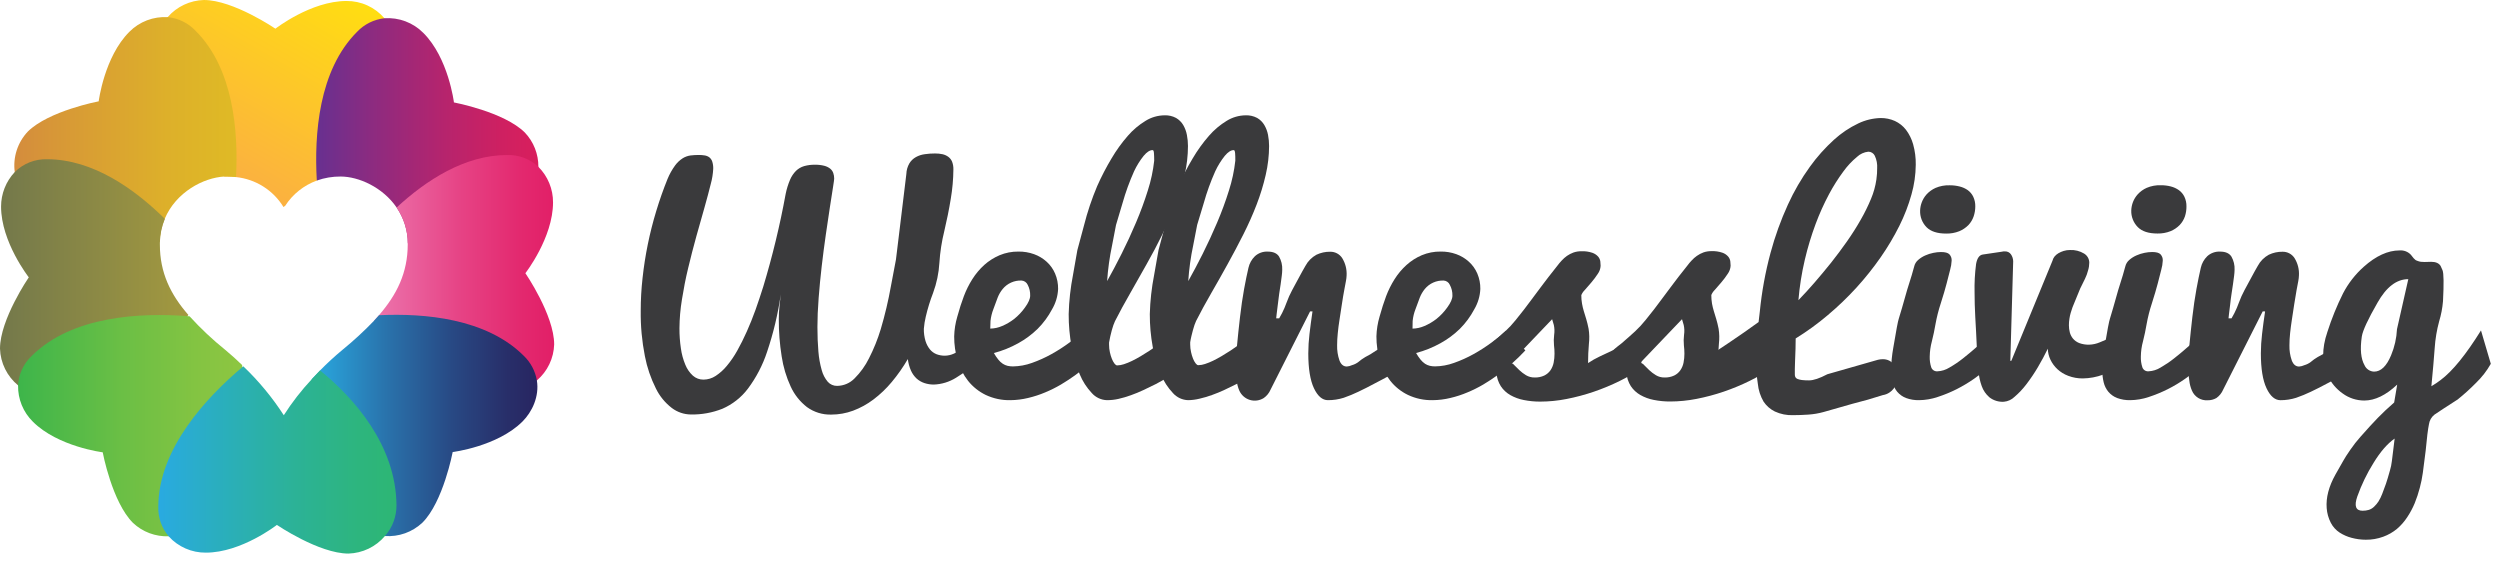 <svg width="165" height="37" viewBox="0 0 165 37" fill="none" xmlns="http://www.w3.org/2000/svg">
<g clip-path="url(#clip0_123_9717)">
<path style="mix-blend-mode:darken" d="M26.002 3.097C26.002 6.698 23.182 9.915 20.918 11.918C20.918 11.918 20.918 11.918 20.909 11.918C20.051 12.231 19.319 12.814 18.825 13.58C18.785 13.611 18.745 13.642 18.71 13.664C18.376 13.117 17.92 12.653 17.376 12.31C16.833 11.967 16.217 11.754 15.578 11.687C15.38 11.664 15.182 11.652 14.984 11.651C14.927 11.651 14.873 11.651 14.811 11.651C12.687 9.779 10.321 6.865 10.279 3.186C10.274 2.423 10.557 1.686 11.074 1.122C11.371 0.781 11.737 0.505 12.147 0.312C12.557 0.119 13.003 0.013 13.457 0C15.398 0 18.177 1.893 18.177 1.893C18.177 1.893 20.52 0.065 22.867 0.065C23.343 0.061 23.814 0.161 24.246 0.358C24.679 0.555 25.063 0.844 25.372 1.204C25.798 1.742 26.021 2.412 26.002 3.097Z" fill="url(#paint0_linear_123_9717)"/>
<path style="mix-blend-mode:multiply" d="M15.578 11.687C15.38 11.664 15.182 11.652 14.983 11.651C14.927 11.651 14.873 11.651 14.811 11.651C13.429 11.725 11.612 12.683 10.873 14.438C10.668 14.93 10.557 15.455 10.545 15.987C7.782 16.074 4.328 15.582 1.857 13.167C1.364 12.681 1.052 12.041 0.974 11.355C0.909 10.873 0.953 10.384 1.103 9.921C1.252 9.459 1.503 9.035 1.838 8.681C3.219 7.315 6.514 6.687 6.514 6.687C6.514 6.687 6.882 3.749 8.538 2.099C8.868 1.766 9.265 1.508 9.702 1.341C10.14 1.175 10.609 1.103 11.077 1.132C11.773 1.201 12.421 1.518 12.901 2.025C15.415 4.52 15.735 8.687 15.578 11.687Z" fill="url(#paint1_linear_123_9717)"/>
<path style="mix-blend-mode:multiply" d="M12.434 20.787C12.415 20.814 12.395 20.84 12.372 20.864C10.55 23.139 7.364 26.129 3.207 26.168C2.47 26.176 1.756 25.916 1.197 25.437C0.836 25.141 0.542 24.771 0.336 24.353C0.129 23.934 0.015 23.477 0 23.011C0 21.079 1.9 18.304 1.9 18.304C1.9 18.304 0.071 15.971 0.071 13.636C0.07 12.789 0.393 11.973 0.974 11.355C1.253 11.076 1.586 10.857 1.953 10.712C2.321 10.567 2.714 10.498 3.109 10.51C6.133 10.51 8.887 12.479 10.88 14.443C10.675 14.935 10.564 15.46 10.552 15.992C10.552 16.04 10.552 16.088 10.552 16.136C10.547 17.988 11.255 19.441 12.434 20.787Z" fill="url(#paint2_linear_123_9717)"/>
<path style="mix-blend-mode:multiply" d="M13.288 34.488C12.718 35.06 11.946 35.386 11.137 35.395C10.705 35.411 10.273 35.341 9.868 35.19C9.462 35.038 9.091 34.807 8.777 34.511C7.395 33.134 6.779 29.852 6.779 29.852C6.779 29.852 3.829 29.485 2.173 27.835C1.855 27.523 1.604 27.149 1.435 26.736C1.267 26.324 1.185 25.882 1.193 25.437C1.229 24.694 1.554 23.994 2.098 23.486C4.773 20.826 9.336 20.633 12.369 20.864L12.514 20.878C13.241 21.676 14.028 22.417 14.87 23.094C15.272 23.426 15.638 23.759 15.978 24.091C15.987 24.135 15.994 24.178 15.997 24.222C16.329 27.113 16.215 31.507 13.288 34.488Z" fill="url(#paint3_linear_123_9717)"/>
<path style="mix-blend-mode:multiply" d="M35.533 11.011C35.538 11.425 35.46 11.835 35.302 12.217C35.145 12.6 34.911 12.947 34.616 13.238C32.426 15.374 29.477 16 26.916 16.057C26.913 15.216 26.656 14.394 26.18 13.699C25.258 12.353 23.667 11.651 22.482 11.651C21.95 11.647 21.42 11.735 20.918 11.913C20.918 11.913 20.918 11.913 20.909 11.913C20.736 8.9 21.018 4.637 23.576 2.091C24.051 1.594 24.687 1.281 25.372 1.204C25.844 1.172 26.318 1.241 26.761 1.408C27.204 1.575 27.606 1.835 27.938 2.171C29.598 3.821 29.96 6.76 29.96 6.76C29.96 6.76 33.269 7.383 34.642 8.75C35.221 9.361 35.54 10.171 35.533 11.011Z" fill="url(#paint4_linear_123_9717)"/>
<path style="mix-blend-mode:multiply" d="M24.681 21.174C26.556 23.338 29.551 25.85 33.366 25.895C34.132 25.901 34.872 25.619 35.438 25.105C35.783 24.81 36.062 24.447 36.257 24.038C36.453 23.63 36.561 23.185 36.575 22.733C36.575 20.8 34.675 18.03 34.675 18.03C34.675 18.03 36.5 15.692 36.5 13.358C36.503 12.922 36.418 12.491 36.252 12.088C36.086 11.685 35.842 11.319 35.533 11.011C35.257 10.751 34.931 10.548 34.576 10.414C34.22 10.28 33.841 10.218 33.461 10.232C30.677 10.232 28.119 11.9 26.175 13.698C26.651 14.394 26.907 15.215 26.91 16.057C26.912 16.081 26.912 16.104 26.91 16.128C26.91 17.996 26.194 19.441 25.011 20.804L24.681 21.174Z" fill="url(#paint5_linear_123_9717)"/>
<path style="mix-blend-mode:multiply" d="M25.017 20.804C28.012 20.662 32.09 21.014 34.559 23.473C35.019 23.91 35.325 24.482 35.433 25.105C35.606 26.16 35.122 27.184 34.485 27.819C32.829 29.469 29.877 29.835 29.877 29.835C29.877 29.835 29.252 33.131 27.876 34.498C27.547 34.806 27.159 35.044 26.733 35.196C26.308 35.347 25.857 35.409 25.406 35.378C24.637 35.343 23.91 35.019 23.37 34.472C20.7 31.759 20.367 27.872 20.581 25.019C20.753 24.832 20.937 24.636 21.132 24.44C21.597 23.967 22.086 23.518 22.596 23.094C23.33 22.497 24.026 21.856 24.681 21.174L25.017 20.804Z" fill="url(#paint6_linear_123_9717)"/>
<path style="mix-blend-mode:multiply" d="M26.168 33.34C26.174 34.089 25.903 34.815 25.406 35.378C25.109 35.729 24.741 36.013 24.326 36.213C23.911 36.412 23.459 36.522 22.999 36.536C21.054 36.536 18.274 34.644 18.274 34.644C18.274 34.644 15.932 36.474 13.588 36.474C13.127 36.479 12.67 36.386 12.248 36.201C11.825 36.017 11.447 35.745 11.138 35.404C10.673 34.861 10.427 34.166 10.447 33.453C10.447 29.599 13.676 26.186 15.994 24.231C16.015 24.212 16.037 24.194 16.06 24.178C17.074 25.146 17.97 26.229 18.73 27.406C19.271 26.558 19.89 25.763 20.577 25.028C20.75 24.84 20.933 24.644 21.128 24.448C23.37 26.286 26.128 29.369 26.168 33.34Z" fill="url(#paint7_linear_123_9717)"/>
<path d="M20.919 11.913C20.919 11.913 20.919 11.913 20.909 11.913C20.909 11.913 20.915 11.909 20.919 11.913Z" fill="#F9ED32"/>
<path d="M47.073 11.137C47.056 11.479 47.001 11.818 46.909 12.148C46.799 12.596 46.662 13.112 46.496 13.697C46.331 14.282 46.151 14.917 45.958 15.601C45.764 16.286 45.593 16.981 45.42 17.687C45.248 18.392 45.117 19.085 45.008 19.767C44.904 20.392 44.849 21.025 44.844 21.659C44.841 22.107 44.873 22.553 44.939 22.996C44.989 23.366 45.088 23.728 45.232 24.073C45.342 24.347 45.512 24.594 45.73 24.794C45.924 24.966 46.176 25.06 46.436 25.055C46.717 25.052 46.992 24.969 47.227 24.815C47.507 24.632 47.758 24.407 47.969 24.149C48.231 23.835 48.462 23.497 48.66 23.14C48.879 22.751 49.09 22.328 49.292 21.874C49.496 21.42 49.686 20.944 49.866 20.443C50.045 19.942 50.211 19.435 50.373 18.925C50.983 16.907 51.479 14.857 51.857 12.783C51.921 12.471 52.016 12.165 52.14 11.871C52.232 11.649 52.367 11.447 52.536 11.276C52.687 11.13 52.871 11.022 53.073 10.963C53.303 10.899 53.541 10.868 53.779 10.872C53.99 10.867 54.2 10.891 54.404 10.942C54.545 10.978 54.677 11.041 54.791 11.13C54.885 11.205 54.955 11.305 54.995 11.417C55.037 11.538 55.058 11.666 55.056 11.794C55.056 11.841 55.03 12.035 54.976 12.374C54.922 12.713 54.855 13.152 54.772 13.683C54.689 14.215 54.599 14.819 54.503 15.493C54.406 16.168 54.316 16.859 54.233 17.57C54.151 18.28 54.083 18.984 54.03 19.677C53.976 20.371 53.95 21.009 53.95 21.59C53.95 22.172 53.973 22.723 54.014 23.203C54.047 23.617 54.12 24.027 54.233 24.427C54.308 24.711 54.445 24.975 54.634 25.2C54.711 25.286 54.806 25.355 54.912 25.401C55.018 25.448 55.133 25.471 55.249 25.468C55.465 25.466 55.678 25.421 55.876 25.336C56.074 25.251 56.253 25.127 56.403 24.973C56.791 24.586 57.112 24.139 57.354 23.648C57.669 23.033 57.927 22.391 58.128 21.73C58.406 20.794 58.63 19.845 58.801 18.884C59.022 17.714 59.135 17.129 59.133 17.131L59.366 15.22C59.519 13.945 59.625 13.071 59.684 12.598C59.743 12.124 59.788 11.753 59.819 11.486C59.826 11.239 59.895 10.997 60.019 10.782C60.123 10.611 60.27 10.469 60.446 10.37C60.628 10.268 60.829 10.203 61.036 10.177C61.26 10.144 61.485 10.128 61.711 10.129C61.877 10.127 62.043 10.144 62.205 10.178C62.344 10.209 62.474 10.267 62.589 10.351C62.698 10.432 62.784 10.542 62.837 10.667C62.899 10.832 62.929 11.007 62.924 11.183C62.918 11.833 62.86 12.482 62.751 13.122C62.636 13.828 62.494 14.535 62.325 15.245C62.154 15.935 62.045 16.639 62 17.348C61.96 18.025 61.82 18.693 61.585 19.33C61.388 19.84 61.226 20.363 61.102 20.895C61.038 21.159 60.995 21.428 60.974 21.699C60.968 21.973 61.006 22.246 61.084 22.509C61.146 22.711 61.245 22.899 61.378 23.063C61.494 23.204 61.644 23.313 61.815 23.38C61.989 23.444 62.173 23.477 62.359 23.476C62.564 23.473 62.766 23.427 62.951 23.342C63.163 23.248 63.359 23.122 63.533 22.97C63.73 22.803 63.904 22.612 64.052 22.401C64.213 22.172 64.345 21.924 64.445 21.663L64.618 23.698C64.175 24.18 63.664 24.595 63.1 24.93C62.659 25.206 62.153 25.362 61.632 25.381C61.423 25.382 61.214 25.349 61.015 25.284C60.824 25.221 60.647 25.119 60.497 24.985C60.339 24.837 60.212 24.658 60.124 24.46C60.018 24.218 59.948 23.961 59.917 23.698C59.606 24.233 59.249 24.742 58.852 25.217C58.494 25.646 58.089 26.033 57.642 26.37C57.234 26.678 56.784 26.925 56.304 27.105C55.843 27.276 55.354 27.363 54.862 27.363C54.287 27.379 53.724 27.205 53.259 26.867C52.799 26.51 52.432 26.048 52.189 25.52C51.894 24.884 51.693 24.209 51.589 23.516C51.46 22.706 51.397 21.887 51.401 21.067C51.4 20.769 51.416 20.471 51.45 20.174C51.484 19.897 51.51 19.65 51.531 19.431C51.346 20.718 51.045 21.985 50.629 23.216C50.341 24.095 49.91 24.921 49.355 25.661C48.92 26.235 48.344 26.687 47.683 26.976C47.019 27.24 46.308 27.37 45.593 27.356C45.14 27.351 44.7 27.2 44.339 26.926C43.895 26.584 43.535 26.144 43.289 25.64C42.95 24.965 42.705 24.246 42.562 23.504C42.367 22.516 42.275 21.511 42.288 20.505C42.288 19.784 42.329 19.064 42.409 18.347C42.488 17.611 42.603 16.872 42.754 16.131C42.905 15.39 43.09 14.659 43.31 13.936C43.53 13.208 43.779 12.501 44.056 11.815C44.187 11.497 44.355 11.196 44.557 10.918C44.695 10.729 44.867 10.568 45.065 10.442C45.222 10.345 45.399 10.283 45.583 10.259C45.76 10.239 45.938 10.228 46.117 10.228C46.249 10.227 46.382 10.238 46.514 10.259C46.624 10.276 46.728 10.319 46.818 10.385C46.905 10.456 46.97 10.55 47.006 10.657C47.055 10.812 47.078 10.974 47.073 11.137Z" fill="#3A3A3C"/>
<path d="M66.685 26.411C66.124 26.423 65.568 26.305 65.06 26.067C64.609 25.849 64.212 25.533 63.898 25.143C63.584 24.743 63.35 24.288 63.207 23.801C63.051 23.282 62.973 22.743 62.976 22.201C62.987 21.758 63.057 21.319 63.183 20.895C63.321 20.389 63.466 19.94 63.615 19.548C63.762 19.157 63.949 18.781 64.172 18.428C64.391 18.08 64.656 17.764 64.96 17.488C65.259 17.22 65.601 17.003 65.972 16.845C66.365 16.681 66.788 16.599 67.214 16.604C67.567 16.599 67.918 16.657 68.25 16.776C68.557 16.887 68.84 17.058 69.082 17.277C69.32 17.493 69.509 17.758 69.635 18.053C69.772 18.375 69.84 18.723 69.835 19.073C69.814 19.549 69.675 20.012 69.431 20.422C69.182 20.892 68.864 21.323 68.488 21.7C68.106 22.073 67.675 22.393 67.207 22.652C66.699 22.934 66.158 23.152 65.596 23.3C65.681 23.454 65.78 23.6 65.891 23.737C65.974 23.843 66.074 23.935 66.186 24.009C66.282 24.072 66.388 24.118 66.499 24.145C66.615 24.171 66.735 24.184 66.855 24.183C67.284 24.177 67.71 24.098 68.114 23.951C68.559 23.793 68.99 23.599 69.402 23.369C69.813 23.141 70.209 22.886 70.587 22.607C70.918 22.367 71.234 22.106 71.533 21.828L72.816 23.126C72.247 23.734 71.621 24.286 70.946 24.775C70.661 24.979 70.355 25.181 70.025 25.378C69.692 25.574 69.346 25.747 68.989 25.895C68.626 26.049 68.249 26.172 67.865 26.263C67.479 26.358 67.083 26.407 66.685 26.411ZM65.357 21.688C65.627 21.683 65.894 21.625 66.141 21.516C66.423 21.397 66.688 21.242 66.93 21.055C67.203 20.837 67.444 20.583 67.645 20.3C67.879 19.983 67.991 19.72 67.991 19.514C68 19.264 67.944 19.017 67.827 18.796C67.791 18.717 67.735 18.649 67.663 18.599C67.592 18.55 67.508 18.521 67.421 18.516C67.184 18.506 66.949 18.552 66.733 18.649C66.518 18.745 66.327 18.891 66.177 19.073C66.039 19.242 65.928 19.432 65.848 19.636C65.765 19.846 65.669 20.105 65.559 20.415C65.464 20.662 65.401 20.919 65.373 21.182C65.364 21.375 65.357 21.547 65.357 21.688Z" fill="#3A3A3C"/>
<path d="M73.061 26.411C72.872 26.406 72.686 26.362 72.515 26.282C72.344 26.203 72.19 26.089 72.065 25.948C71.723 25.586 71.45 25.163 71.262 24.703C71.015 24.121 70.835 23.514 70.726 22.893C70.595 22.18 70.53 21.456 70.533 20.732C70.556 19.859 70.652 18.99 70.82 18.134C71.012 17.05 71.108 16.508 71.106 16.508L71.542 14.886C71.766 13.997 72.058 13.127 72.414 12.282C72.693 11.654 73.01 11.042 73.364 10.452C73.674 9.925 74.032 9.428 74.434 8.967C74.772 8.576 75.169 8.241 75.61 7.973C75.985 7.741 76.416 7.616 76.857 7.611C77.121 7.6 77.384 7.659 77.617 7.783C77.816 7.897 77.98 8.061 78.096 8.258C78.213 8.46 78.294 8.681 78.336 8.91C78.382 9.149 78.406 9.391 78.406 9.635C78.404 10.277 78.33 10.918 78.184 11.544C78.03 12.209 77.829 12.862 77.583 13.499C77.326 14.159 77.035 14.821 76.709 15.484C76.383 16.147 76.038 16.8 75.673 17.442C75.313 18.09 74.952 18.728 74.59 19.357C74.227 19.985 73.893 20.6 73.588 21.2C73.547 21.284 73.512 21.371 73.483 21.459C73.447 21.566 73.412 21.681 73.377 21.803C73.343 21.926 73.312 22.058 73.279 22.198C73.246 22.337 73.219 22.474 73.198 22.607V22.748C73.198 22.918 73.216 23.087 73.253 23.252C73.285 23.402 73.33 23.55 73.388 23.693C73.431 23.803 73.489 23.907 73.56 24.002C73.621 24.08 73.678 24.117 73.733 24.117C73.884 24.114 74.034 24.087 74.177 24.038C74.358 23.978 74.535 23.907 74.707 23.823C74.894 23.732 75.085 23.629 75.282 23.512C75.479 23.395 75.669 23.278 75.852 23.157C76.281 22.877 76.73 22.555 77.198 22.187L78.077 24.277C77.469 24.68 76.868 25.039 76.274 25.353C76.013 25.484 75.745 25.614 75.469 25.743C75.192 25.873 74.914 25.988 74.633 26.087C74.365 26.185 74.091 26.265 73.813 26.328C73.566 26.384 73.314 26.411 73.061 26.411ZM73.07 18.552C73.371 18.018 73.689 17.418 74.025 16.75C74.361 16.083 74.679 15.395 74.978 14.686C75.278 13.98 75.537 13.276 75.757 12.571C75.963 11.932 76.104 11.274 76.177 10.607C76.177 10.414 76.172 10.249 76.161 10.111C76.153 9.975 76.123 9.906 76.072 9.906C75.89 9.906 75.693 10.032 75.483 10.283C75.232 10.597 75.02 10.94 74.85 11.303C74.546 11.983 74.291 12.683 74.089 13.399L73.657 14.848C73.657 14.848 73.571 15.295 73.398 16.191C73.233 16.969 73.123 17.758 73.07 18.552Z" fill="#3A3A3C"/>
<path d="M78.417 26.411C78.228 26.405 78.041 26.362 77.87 26.282C77.698 26.202 77.545 26.089 77.419 25.948C77.076 25.586 76.804 25.163 76.615 24.703C76.369 24.121 76.19 23.514 76.08 22.893C75.949 22.18 75.885 21.456 75.887 20.732C75.91 19.859 76.007 18.99 76.175 18.134C76.365 17.05 76.462 16.508 76.462 16.508L76.897 14.886C77.121 13.997 77.412 13.127 77.769 12.283C78.048 11.653 78.365 11.042 78.719 10.452C79.028 9.925 79.386 9.428 79.788 8.967C80.126 8.577 80.522 8.241 80.964 7.973C81.338 7.742 81.769 7.617 82.209 7.611C82.474 7.6 82.737 7.66 82.971 7.783C83.17 7.897 83.335 8.061 83.449 8.258C83.567 8.46 83.649 8.681 83.691 8.91C83.737 9.149 83.76 9.392 83.76 9.635C83.758 10.278 83.683 10.918 83.537 11.544C83.384 12.209 83.184 12.862 82.938 13.499C82.686 14.155 82.394 14.812 82.062 15.469C81.731 16.126 81.385 16.779 81.026 17.427C80.669 18.075 80.309 18.713 79.945 19.342C79.581 19.97 79.247 20.584 78.942 21.184C78.902 21.269 78.867 21.355 78.838 21.444C78.802 21.551 78.766 21.666 78.733 21.788C78.7 21.91 78.667 22.043 78.633 22.182C78.598 22.322 78.574 22.459 78.553 22.592V22.733C78.553 22.902 78.572 23.071 78.609 23.237C78.641 23.387 78.686 23.535 78.743 23.677C78.786 23.788 78.844 23.892 78.916 23.987C78.976 24.064 79.033 24.102 79.089 24.102C79.24 24.099 79.389 24.072 79.532 24.023C79.714 23.963 79.891 23.892 80.063 23.808C80.249 23.717 80.441 23.614 80.638 23.497C80.835 23.38 81.026 23.263 81.209 23.142C81.638 22.862 82.085 22.54 82.555 22.172L83.434 24.262C82.825 24.665 82.223 25.023 81.629 25.337C81.37 25.468 81.101 25.599 80.824 25.728C80.548 25.857 80.27 25.972 79.988 26.072C79.721 26.169 79.447 26.25 79.17 26.313C78.923 26.374 78.671 26.407 78.417 26.411ZM78.425 18.552C78.726 18.019 79.044 17.418 79.379 16.751C79.714 16.083 80.031 15.395 80.332 14.686C80.627 13.995 80.887 13.289 81.111 12.572C81.317 11.932 81.457 11.274 81.531 10.607C81.531 10.414 81.531 10.249 81.517 10.111C81.503 9.974 81.477 9.907 81.427 9.907C81.244 9.907 81.049 10.032 80.838 10.283C80.588 10.597 80.375 10.94 80.206 11.304C79.903 11.981 79.651 12.68 79.451 13.394C79.158 14.359 79.013 14.843 79.013 14.843C79.013 14.843 78.924 15.295 78.752 16.191C78.586 16.969 78.477 17.758 78.425 18.552Z" fill="#3A3A3C"/>
<path d="M81.562 24.34C81.562 23.902 81.588 23.398 81.641 22.827C81.694 22.256 81.76 21.625 81.84 20.935C81.919 20.247 82.009 19.63 82.109 19.085C82.209 18.54 82.305 18.071 82.398 17.676C82.463 17.387 82.609 17.122 82.821 16.914C82.935 16.808 83.069 16.727 83.215 16.674C83.361 16.621 83.517 16.598 83.672 16.606C84.03 16.606 84.279 16.715 84.418 16.933C84.569 17.198 84.641 17.501 84.627 17.805C84.625 17.94 84.614 18.074 84.596 18.208C84.577 18.38 84.551 18.561 84.522 18.764C84.493 18.966 84.46 19.173 84.427 19.388C84.394 19.603 84.363 19.847 84.334 20.121C84.304 20.395 84.278 20.601 84.258 20.735C84.243 20.826 84.233 20.917 84.228 21.009H84.427L84.617 20.665C84.731 20.438 84.831 20.205 84.916 19.966C85.016 19.688 85.137 19.418 85.278 19.157C85.408 18.928 85.529 18.703 85.641 18.483C85.755 18.27 85.857 18.079 85.95 17.914C86.043 17.748 86.112 17.626 86.159 17.547C86.324 17.236 86.577 16.981 86.886 16.812C87.169 16.678 87.479 16.61 87.793 16.615C87.949 16.612 88.104 16.649 88.243 16.722C88.381 16.795 88.498 16.902 88.584 17.033C88.797 17.378 88.899 17.779 88.876 18.184C88.87 18.307 88.856 18.429 88.832 18.55C88.801 18.722 88.763 18.927 88.717 19.164C88.67 19.402 88.62 19.71 88.563 20.087C88.506 20.463 88.456 20.8 88.408 21.098C88.359 21.396 88.323 21.69 88.294 21.981C88.264 22.271 88.25 22.538 88.25 22.782C88.24 23.126 88.293 23.469 88.406 23.794C88.508 24.057 88.67 24.19 88.888 24.19C89.007 24.182 89.125 24.151 89.233 24.1C89.384 24.058 89.526 23.987 89.651 23.892C89.794 23.769 89.948 23.66 90.11 23.565C90.343 23.45 90.565 23.317 90.777 23.168C91.307 22.833 91.94 22.42 92.677 21.929L92.666 24.15L92.169 24.527C92.131 24.56 91.824 24.732 91.235 25.043C90.392 25.492 89.864 25.762 89.651 25.855C89.337 26.006 89.015 26.139 88.686 26.253C88.348 26.36 87.995 26.413 87.641 26.411C87.276 26.411 86.969 26.148 86.72 25.623C86.472 25.098 86.347 24.329 86.347 23.318C86.349 22.889 86.376 22.46 86.427 22.034C86.481 21.575 86.547 21.081 86.625 20.551H86.466L83.859 25.712C83.764 25.936 83.609 26.128 83.411 26.268C83.276 26.354 83.123 26.41 82.964 26.432C82.804 26.454 82.642 26.441 82.488 26.394C82.335 26.347 82.193 26.268 82.073 26.161C81.953 26.054 81.857 25.923 81.793 25.776C81.702 25.565 81.644 25.341 81.62 25.112C81.586 24.856 81.566 24.598 81.562 24.34Z" fill="#3A3A3C"/>
<path d="M94.554 26.411C93.993 26.423 93.437 26.306 92.929 26.067C92.477 25.85 92.08 25.534 91.767 25.143C91.453 24.744 91.218 24.288 91.076 23.801C90.92 23.282 90.842 22.743 90.844 22.201C90.856 21.759 90.926 21.32 91.052 20.895C91.192 20.39 91.336 19.941 91.483 19.548C91.631 19.157 91.818 18.782 92.041 18.428C92.259 18.081 92.524 17.765 92.829 17.489C93.127 17.22 93.469 17.002 93.839 16.844C94.232 16.68 94.655 16.598 95.081 16.603C95.434 16.598 95.785 16.656 96.117 16.775C96.424 16.886 96.707 17.056 96.949 17.276C97.187 17.492 97.375 17.757 97.502 18.052C97.639 18.374 97.707 18.721 97.702 19.072C97.681 19.548 97.542 20.011 97.298 20.421C97.049 20.891 96.731 21.322 96.355 21.699C95.973 22.072 95.542 22.392 95.074 22.65C94.566 22.933 94.025 23.15 93.463 23.299C93.548 23.453 93.647 23.599 93.758 23.736C93.842 23.84 93.941 23.932 94.052 24.008C94.148 24.071 94.255 24.116 94.368 24.144C94.481 24.169 94.597 24.182 94.713 24.181C95.143 24.176 95.569 24.097 95.972 23.949C96.417 23.792 96.848 23.598 97.26 23.368C97.671 23.14 98.067 22.885 98.445 22.606C98.776 22.365 99.092 22.105 99.391 21.826L100.675 23.125C100.109 23.732 99.487 24.285 98.816 24.775C98.53 24.98 98.224 25.181 97.894 25.379C97.561 25.575 97.215 25.747 96.858 25.895C96.494 26.05 96.118 26.173 95.734 26.263C95.347 26.358 94.952 26.408 94.554 26.411ZM93.226 21.689C93.496 21.684 93.763 21.625 94.01 21.517C94.292 21.397 94.557 21.242 94.799 21.055C95.072 20.838 95.312 20.584 95.514 20.3C95.747 19.984 95.86 19.72 95.86 19.514C95.867 19.264 95.807 19.016 95.687 18.797C95.652 18.717 95.596 18.649 95.524 18.6C95.453 18.55 95.37 18.521 95.283 18.516C95.046 18.507 94.811 18.552 94.594 18.649C94.378 18.745 94.188 18.891 94.038 19.073C93.899 19.243 93.788 19.433 93.708 19.636C93.625 19.846 93.529 20.106 93.419 20.415C93.323 20.662 93.261 20.92 93.235 21.183C93.233 21.375 93.226 21.547 93.226 21.689Z" fill="#3A3A3C"/>
<path d="M98.44 22.669C98.813 22.349 99.113 22.081 99.346 21.867C99.594 21.635 99.825 21.386 100.037 21.121C100.27 20.837 100.453 20.605 100.59 20.424L101.073 19.782L101.75 18.875C102.015 18.518 102.361 18.072 102.787 17.537C102.876 17.416 102.972 17.302 103.075 17.193C103.179 17.08 103.295 16.978 103.42 16.888C103.553 16.796 103.697 16.722 103.849 16.666C104.015 16.609 104.191 16.581 104.367 16.582C104.617 16.571 104.867 16.607 105.104 16.687C105.25 16.739 105.381 16.827 105.483 16.943C105.558 17.033 105.606 17.142 105.622 17.258C105.634 17.353 105.64 17.448 105.641 17.544C105.631 17.735 105.566 17.92 105.453 18.076C105.325 18.271 105.185 18.458 105.034 18.636C104.882 18.808 104.736 18.98 104.602 19.134C104.501 19.231 104.421 19.348 104.367 19.478C104.365 19.667 104.381 19.857 104.414 20.044C104.443 20.213 104.484 20.38 104.534 20.544C104.584 20.716 104.638 20.889 104.692 21.061C104.745 21.233 104.799 21.456 104.847 21.697C104.9 22.026 104.907 22.36 104.868 22.69C104.831 23.111 104.812 23.535 104.812 23.963C105.058 23.798 105.316 23.652 105.584 23.526L106.448 23.12C106.747 22.98 107.055 22.825 107.37 22.654C107.702 22.473 108.02 22.267 108.32 22.038L108.33 24.283C107.881 24.612 107.403 24.9 106.902 25.143C106.349 25.416 105.779 25.653 105.196 25.852C104.606 26.054 104.002 26.215 103.389 26.334C102.821 26.447 102.242 26.504 101.662 26.506C101.295 26.508 100.929 26.473 100.569 26.401C100.256 26.342 99.955 26.231 99.678 26.074C99.427 25.93 99.214 25.731 99.055 25.491C98.888 25.228 98.79 24.928 98.766 24.619C98.677 24.639 98.585 24.652 98.493 24.658C98.403 24.665 98.315 24.668 98.229 24.668C98.124 24.668 98.024 24.668 97.93 24.658C97.846 24.655 97.763 24.629 97.692 24.584C97.618 24.532 97.562 24.458 97.533 24.372C97.487 24.239 97.467 24.099 97.473 23.958C97.472 23.801 97.513 23.646 97.592 23.511C97.669 23.377 97.763 23.255 97.872 23.146C97.971 23.045 98.077 22.951 98.189 22.865C98.3 22.779 98.381 22.71 98.44 22.669ZM99.683 23.951C99.735 23.958 99.785 23.974 99.83 24C99.875 24.026 99.914 24.061 99.946 24.102C100.042 24.202 100.153 24.312 100.281 24.433C100.414 24.559 100.561 24.67 100.718 24.765C100.89 24.866 101.086 24.918 101.286 24.914C101.507 24.922 101.727 24.878 101.927 24.784C102.088 24.704 102.227 24.586 102.331 24.439C102.433 24.288 102.504 24.118 102.54 23.939C102.58 23.742 102.599 23.542 102.598 23.342C102.599 23.158 102.587 22.974 102.564 22.791C102.542 22.559 102.545 22.326 102.574 22.095C102.606 21.881 102.599 21.664 102.554 21.453C102.51 21.303 102.472 21.174 102.44 21.067L99.683 23.951Z" fill="#3A3A3C"/>
<path d="M107.013 22.669C107.386 22.349 107.686 22.081 107.919 21.867C108.167 21.635 108.398 21.385 108.61 21.12C108.843 20.837 109.026 20.604 109.163 20.424L109.646 19.782L110.323 18.875C110.587 18.517 110.932 18.071 111.36 17.537C111.448 17.416 111.544 17.301 111.648 17.193C111.752 17.079 111.868 16.977 111.993 16.888C112.128 16.793 112.274 16.716 112.429 16.659C112.595 16.602 112.77 16.574 112.947 16.575C113.197 16.564 113.447 16.6 113.684 16.68C113.83 16.731 113.961 16.82 114.062 16.936C114.138 17.026 114.186 17.135 114.201 17.251C114.213 17.346 114.22 17.441 114.221 17.537C114.21 17.728 114.145 17.912 114.033 18.068C113.905 18.264 113.765 18.451 113.613 18.629C113.461 18.801 113.316 18.973 113.182 19.127C113.081 19.224 113.001 19.341 112.947 19.471C112.946 19.66 112.961 19.849 112.992 20.037C113.023 20.206 113.064 20.373 113.114 20.537C113.164 20.709 113.218 20.881 113.271 21.053C113.325 21.225 113.378 21.449 113.427 21.69C113.48 22.018 113.487 22.352 113.448 22.683C113.411 23.104 113.392 23.527 113.392 23.956C113.638 23.791 113.896 23.644 114.164 23.519L115.028 23.113C115.326 22.973 115.633 22.817 115.948 22.646C116.281 22.466 116.599 22.26 116.9 22.031L116.91 24.276C116.461 24.605 115.983 24.893 115.482 25.136C114.929 25.409 114.359 25.645 113.776 25.845C113.185 26.047 112.582 26.208 111.969 26.327C111.4 26.439 110.822 26.497 110.242 26.499C109.875 26.501 109.508 26.466 109.147 26.394C108.835 26.335 108.534 26.224 108.258 26.067C108.007 25.923 107.794 25.724 107.634 25.484C107.468 25.221 107.369 24.921 107.346 24.611C107.256 24.632 107.165 24.645 107.073 24.651C106.983 24.658 106.895 24.661 106.809 24.661C106.704 24.661 106.603 24.661 106.51 24.651C106.425 24.648 106.343 24.622 106.272 24.577C106.198 24.525 106.142 24.451 106.113 24.365C106.067 24.232 106.046 24.091 106.052 23.951C106.051 23.794 106.093 23.639 106.172 23.503C106.249 23.371 106.342 23.248 106.45 23.139C106.55 23.038 106.656 22.944 106.769 22.858C106.88 22.779 106.961 22.71 107.013 22.669ZM108.256 23.951C108.308 23.957 108.358 23.974 108.403 24C108.448 24.026 108.487 24.061 108.519 24.102C108.615 24.202 108.726 24.312 108.852 24.432C108.986 24.558 109.133 24.67 109.291 24.764C109.462 24.866 109.658 24.918 109.857 24.914C110.079 24.922 110.299 24.878 110.5 24.783C110.661 24.705 110.799 24.586 110.902 24.439C111.006 24.288 111.078 24.118 111.113 23.939C111.153 23.742 111.172 23.542 111.171 23.342C111.171 23.158 111.159 22.974 111.137 22.791C111.115 22.559 111.118 22.326 111.147 22.094C111.179 21.881 111.172 21.663 111.126 21.453C111.083 21.303 111.045 21.174 111.012 21.067L108.256 23.951Z" fill="#3A3A3C"/>
<path d="M113.043 23.335C113.13 23.274 113.277 23.176 113.482 23.039L114.211 22.552C114.491 22.364 114.793 22.158 115.114 21.934C115.435 21.711 115.755 21.485 116.067 21.256L116.147 20.568C116.276 19.258 116.513 17.96 116.855 16.689C117.149 15.595 117.534 14.529 118.005 13.499C118.403 12.624 118.887 11.791 119.449 11.011C119.915 10.361 120.45 9.762 121.043 9.223C121.521 8.787 122.061 8.424 122.646 8.146C123.108 7.924 123.612 7.803 124.126 7.79C124.447 7.787 124.766 7.852 125.06 7.983C125.346 8.115 125.597 8.313 125.79 8.561C126.009 8.85 126.17 9.176 126.267 9.524C126.39 9.964 126.448 10.419 126.44 10.875C126.434 11.537 126.34 12.196 126.158 12.833C125.96 13.545 125.693 14.236 125.362 14.898C125.001 15.621 124.587 16.317 124.124 16.981C123.635 17.683 123.101 18.352 122.525 18.984C121.933 19.632 121.298 20.241 120.625 20.806C119.961 21.368 119.256 21.88 118.515 22.337C118.515 22.746 118.501 23.235 118.475 23.804C118.468 24.045 118.463 24.228 118.459 24.352C118.459 24.475 118.459 24.56 118.459 24.606V24.718C118.458 24.777 118.47 24.836 118.494 24.89C118.525 24.945 118.574 24.988 118.634 25.011C118.725 25.045 118.821 25.069 118.919 25.081C119.078 25.099 119.238 25.107 119.399 25.105C119.692 25.105 120.09 24.971 120.608 24.699L123.941 23.746C123.994 23.73 124.048 23.721 124.103 23.717C124.158 23.717 124.209 23.708 124.257 23.708C124.408 23.703 124.558 23.737 124.694 23.804C124.813 23.867 124.917 23.955 124.998 24.062C125.082 24.174 125.144 24.301 125.181 24.436C125.221 24.578 125.241 24.724 125.241 24.871C125.242 25.005 125.222 25.138 125.181 25.265C125.141 25.394 125.08 25.516 124.999 25.625C124.917 25.738 124.814 25.835 124.696 25.912C124.568 25.996 124.424 26.052 124.272 26.075C123.613 26.289 122.94 26.481 122.254 26.652L121.326 26.917L120.359 27.192C120.03 27.284 119.693 27.341 119.352 27.364C119.007 27.388 118.672 27.4 118.349 27.4C117.932 27.417 117.518 27.334 117.14 27.159C116.839 27.011 116.583 26.787 116.397 26.509C116.185 26.146 116.055 25.742 116.016 25.324C115.947 24.868 115.91 24.408 115.905 23.947C115.329 24.364 114.843 24.694 114.447 24.938C114.051 25.183 113.795 25.305 113.679 25.305C113.561 25.303 113.447 25.262 113.354 25.189C113.244 25.105 113.147 25.003 113.069 24.888C112.981 24.759 112.913 24.618 112.865 24.468C112.817 24.32 112.792 24.164 112.791 24.007C112.791 23.881 112.806 23.754 112.836 23.631C112.864 23.509 112.939 23.403 113.043 23.335ZM118.696 19.811C119.041 19.457 119.395 19.07 119.758 18.652C120.121 18.233 120.486 17.794 120.855 17.335C121.217 16.877 121.567 16.408 121.903 15.93C122.239 15.451 122.541 14.974 122.81 14.498C123.065 14.055 123.292 13.595 123.488 13.122C123.66 12.714 123.779 12.285 123.842 11.847C123.861 11.713 123.875 11.584 123.882 11.46C123.889 11.336 123.892 11.221 123.892 11.116C123.912 10.829 123.859 10.542 123.737 10.281C123.699 10.2 123.638 10.132 123.562 10.084C123.487 10.036 123.399 10.011 123.309 10.011C123.028 10.041 122.766 10.162 122.561 10.355C122.222 10.636 121.92 10.959 121.663 11.316C121.312 11.791 120.996 12.291 120.718 12.812C120.379 13.448 120.083 14.105 119.832 14.78C119.545 15.551 119.306 16.339 119.119 17.139C118.912 18.018 118.771 18.911 118.696 19.811Z" fill="#3A3A3C"/>
<path d="M131.179 24.3C130.896 24.551 130.599 24.784 130.288 24.999C129.921 25.255 129.537 25.484 129.137 25.687C128.731 25.89 128.311 26.063 127.878 26.203C127.486 26.336 127.074 26.406 126.659 26.411C126.365 26.418 126.072 26.37 125.796 26.268C125.575 26.183 125.379 26.044 125.224 25.866C125.072 25.683 124.964 25.467 124.91 25.236C124.844 24.969 124.812 24.694 124.815 24.419C124.821 23.93 124.868 23.443 124.955 22.962C125.146 21.815 125.268 21.169 125.322 21.026C125.413 20.743 125.595 20.117 125.867 19.149C126.119 18.359 126.274 17.843 126.333 17.601C126.371 17.424 126.467 17.266 126.606 17.15C126.743 17.031 126.897 16.934 127.063 16.861C127.236 16.783 127.416 16.725 127.602 16.689C127.767 16.654 127.936 16.635 128.105 16.634C128.379 16.634 128.564 16.684 128.663 16.787C128.713 16.842 128.752 16.907 128.777 16.978C128.802 17.048 128.813 17.123 128.809 17.198C128.799 17.407 128.765 17.613 128.707 17.814C128.638 18.081 128.561 18.384 128.474 18.722C128.386 19.066 128.258 19.498 128.087 20.033C127.94 20.48 127.825 20.935 127.742 21.398C127.678 21.774 127.6 22.149 127.505 22.521C127.415 22.852 127.367 23.192 127.362 23.535C127.354 23.775 127.387 24.015 127.461 24.243C127.49 24.326 127.546 24.397 127.62 24.445C127.694 24.492 127.782 24.514 127.87 24.507C128.151 24.494 128.424 24.409 128.663 24.259C128.973 24.082 129.27 23.882 129.55 23.66C129.847 23.426 130.139 23.182 130.426 22.931C130.713 22.679 130.963 22.464 131.182 22.287L131.179 24.3ZM126.728 13.893C126.734 13.717 126.768 13.542 126.828 13.377C126.9 13.176 127.01 12.991 127.151 12.832C127.319 12.649 127.522 12.502 127.749 12.401C128.043 12.277 128.361 12.218 128.68 12.229C128.901 12.228 129.122 12.254 129.336 12.308C129.528 12.355 129.709 12.436 129.871 12.548C130.026 12.661 130.151 12.81 130.234 12.983C130.328 13.183 130.374 13.402 130.369 13.623C130.369 13.848 130.332 14.071 130.26 14.284C130.187 14.496 130.07 14.691 129.915 14.855C129.743 15.029 129.538 15.167 129.312 15.261C129.037 15.37 128.744 15.422 128.448 15.416C127.865 15.416 127.433 15.277 127.155 14.999C127.012 14.854 126.9 14.681 126.826 14.49C126.753 14.3 126.72 14.097 126.728 13.893Z" fill="#3A3A3C"/>
<path d="M130.483 23.199C130.462 22.703 130.442 22.272 130.422 21.905C130.403 21.538 130.384 21.206 130.367 20.909C130.35 20.611 130.338 20.336 130.333 20.085C130.327 19.834 130.322 19.569 130.322 19.312C130.307 18.68 130.34 18.047 130.422 17.42C130.49 17.04 130.637 16.833 130.861 16.799L132.13 16.611L132.225 16.592H132.331C132.408 16.589 132.485 16.605 132.554 16.64C132.622 16.675 132.681 16.726 132.725 16.79C132.817 16.925 132.867 17.083 132.87 17.246L132.681 23.82L132.749 23.81L135.465 17.205C135.488 17.107 135.533 17.015 135.595 16.936C135.667 16.847 135.755 16.772 135.854 16.714C135.966 16.649 136.084 16.598 136.208 16.56C136.342 16.52 136.481 16.5 136.621 16.501C136.946 16.485 137.268 16.566 137.546 16.733C137.651 16.795 137.738 16.883 137.798 16.988C137.859 17.093 137.891 17.212 137.892 17.334C137.891 17.509 137.865 17.683 137.812 17.85C137.765 18.038 137.698 18.221 137.612 18.395C137.439 18.739 137.334 18.948 137.294 19.041C136.995 19.755 136.826 20.168 136.786 20.279C136.747 20.4 136.707 20.522 136.667 20.647C136.63 20.773 136.602 20.9 136.583 21.029C136.559 21.175 136.547 21.322 136.548 21.47C136.548 21.627 136.568 21.784 136.607 21.936C136.646 22.086 136.718 22.227 136.816 22.347C136.926 22.477 137.067 22.577 137.225 22.64C137.438 22.719 137.665 22.756 137.892 22.748C138.13 22.74 138.364 22.688 138.583 22.595C138.838 22.498 139.086 22.383 139.325 22.251C139.597 22.097 139.876 21.925 140.161 21.735V24.064C139.735 24.337 139.279 24.559 138.802 24.728C138.373 24.886 137.921 24.97 137.463 24.976C137.135 24.979 136.81 24.921 136.503 24.804C136.238 24.706 135.994 24.556 135.787 24.364C135.596 24.186 135.441 23.974 135.329 23.739C135.22 23.513 135.161 23.266 135.156 23.015C134.963 23.412 134.745 23.818 134.5 24.235C134.269 24.627 134.015 25.004 133.738 25.365C133.509 25.667 133.248 25.945 132.959 26.192C132.769 26.378 132.52 26.493 132.255 26.516C131.911 26.538 131.571 26.433 131.3 26.222C131.07 26.023 130.895 25.769 130.794 25.484C130.681 25.17 130.61 24.843 130.583 24.512C130.55 24.168 130.524 23.823 130.502 23.51L130.483 23.199Z" fill="#3A3A3C"/>
<path d="M145.112 24.3C144.831 24.551 144.533 24.785 144.221 24.998C143.855 25.255 143.47 25.485 143.071 25.686C142.665 25.89 142.245 26.062 141.814 26.203C141.42 26.336 141.008 26.406 140.593 26.411C140.298 26.418 140.005 26.369 139.729 26.268C139.509 26.182 139.312 26.044 139.158 25.865C139.006 25.682 138.898 25.467 138.843 25.236C138.779 24.968 138.747 24.694 138.75 24.418C138.756 23.93 138.802 23.442 138.888 22.961C139.08 21.814 139.204 21.169 139.258 21.026C139.348 20.742 139.528 20.117 139.8 19.149C140.052 18.358 140.208 17.842 140.266 17.6C140.305 17.424 140.401 17.265 140.541 17.149C140.678 17.03 140.832 16.933 140.999 16.86C141.17 16.782 141.351 16.725 141.536 16.688C141.701 16.653 141.87 16.635 142.04 16.633C142.313 16.633 142.499 16.683 142.596 16.786C142.646 16.842 142.685 16.907 142.711 16.977C142.736 17.048 142.747 17.123 142.743 17.198C142.734 17.406 142.699 17.613 142.641 17.814C142.573 18.081 142.495 18.384 142.408 18.722C142.32 19.06 142.191 19.497 142.021 20.033C141.874 20.479 141.758 20.935 141.676 21.397C141.613 21.773 141.534 22.148 141.439 22.521C141.348 22.851 141.3 23.192 141.296 23.534C141.287 23.774 141.321 24.014 141.396 24.243C141.424 24.326 141.48 24.397 141.554 24.445C141.628 24.492 141.716 24.514 141.803 24.506C142.086 24.493 142.36 24.407 142.599 24.257C142.909 24.079 143.206 23.879 143.485 23.658C143.784 23.424 144.076 23.18 144.361 22.928C144.646 22.677 144.898 22.462 145.117 22.285L145.112 24.3ZM140.663 13.893C140.675 13.499 140.824 13.122 141.087 12.828C141.253 12.645 141.456 12.498 141.682 12.398C141.976 12.273 142.294 12.214 142.613 12.226C142.835 12.224 143.056 12.25 143.271 12.305C143.464 12.353 143.646 12.437 143.808 12.551C143.963 12.664 144.088 12.813 144.171 12.986C144.265 13.186 144.311 13.405 144.306 13.626C144.308 13.848 144.274 14.069 144.206 14.28C144.133 14.493 144.015 14.687 143.86 14.851C143.689 15.026 143.484 15.164 143.257 15.257C142.983 15.366 142.689 15.418 142.394 15.412C141.81 15.412 141.379 15.273 141.1 14.995C140.956 14.851 140.843 14.679 140.768 14.489C140.692 14.299 140.657 14.096 140.663 13.893Z" fill="#3A3A3C"/>
<path d="M144.416 24.34C144.416 23.903 144.443 23.398 144.496 22.827C144.549 22.256 144.615 21.625 144.694 20.935C144.774 20.247 144.864 19.63 144.964 19.085C145.064 18.54 145.16 18.071 145.252 17.676C145.317 17.387 145.464 17.122 145.675 16.914C145.789 16.808 145.923 16.727 146.07 16.674C146.216 16.621 146.371 16.598 146.527 16.606C146.884 16.606 147.132 16.715 147.273 16.933C147.424 17.198 147.496 17.501 147.482 17.805C147.479 17.94 147.469 18.074 147.451 18.208C147.432 18.38 147.406 18.561 147.376 18.764C147.347 18.966 147.316 19.173 147.282 19.388C147.247 19.603 147.218 19.847 147.188 20.121C147.159 20.395 147.133 20.601 147.112 20.735C147.098 20.826 147.088 20.917 147.083 21.009H147.282C147.323 20.936 147.385 20.818 147.471 20.665C147.585 20.438 147.685 20.205 147.77 19.966C147.871 19.688 147.992 19.418 148.133 19.157C148.263 18.928 148.384 18.703 148.497 18.483C148.61 18.27 148.711 18.079 148.805 17.914C148.898 17.748 148.967 17.626 149.014 17.547C149.178 17.236 149.431 16.981 149.741 16.812C150.024 16.678 150.334 16.61 150.647 16.615C150.804 16.612 150.959 16.648 151.097 16.722C151.236 16.795 151.353 16.902 151.438 17.033C151.652 17.378 151.754 17.779 151.73 18.184C151.725 18.307 151.711 18.429 151.687 18.55C151.656 18.722 151.618 18.927 151.571 19.164C151.525 19.402 151.475 19.71 151.418 20.087C151.361 20.463 151.311 20.8 151.264 21.098C151.217 21.396 151.179 21.69 151.148 21.981C151.117 22.271 151.103 22.54 151.103 22.784C151.093 23.128 151.145 23.471 151.259 23.796C151.362 24.059 151.523 24.192 151.741 24.192C151.86 24.183 151.978 24.153 152.086 24.102C152.237 24.059 152.379 23.989 152.504 23.894C152.647 23.771 152.801 23.662 152.963 23.567C153.196 23.452 153.419 23.319 153.63 23.17C154.161 22.835 154.794 22.422 155.53 21.931V24.152L155.032 24.529C154.992 24.561 154.68 24.733 154.096 25.045C153.254 25.493 152.726 25.764 152.513 25.857C152.199 26.008 151.876 26.14 151.547 26.254C151.212 26.36 150.863 26.414 150.511 26.413C150.146 26.413 149.839 26.15 149.591 25.625C149.342 25.099 149.217 24.331 149.217 23.319C149.219 22.89 149.246 22.462 149.297 22.036C149.35 21.577 149.416 21.083 149.496 20.553H149.337L146.729 25.714C146.635 25.938 146.48 26.13 146.282 26.27C146.106 26.371 145.906 26.422 145.703 26.418C145.485 26.433 145.267 26.379 145.081 26.264C144.896 26.149 144.751 25.979 144.667 25.778C144.576 25.567 144.517 25.343 144.494 25.114C144.452 24.858 144.426 24.599 144.416 24.34Z" fill="#3A3A3C"/>
<path d="M155.212 35.498C154.932 35.426 154.665 35.31 154.421 35.154C154.173 34.992 153.97 34.769 153.834 34.505C153.678 34.203 153.585 33.873 153.561 33.533C153.508 32.845 153.7 32.108 154.138 31.323C154.39 30.886 154.564 30.583 154.656 30.411C154.747 30.239 154.908 29.996 155.124 29.681C155.326 29.385 155.548 29.101 155.787 28.833C156.248 28.311 156.63 27.893 156.936 27.579C157.241 27.265 157.6 26.926 158.015 26.564L158.215 25.384C157.472 26.083 156.748 26.434 156.044 26.435C155.531 26.435 155.03 26.272 154.616 25.969C154.195 25.672 153.857 25.272 153.637 24.807C153.239 23.981 153.228 23.017 153.606 21.913C153.885 21.037 154.231 20.183 154.642 19.36C154.986 18.699 155.449 18.105 156.006 17.609C156.812 16.89 157.599 16.529 158.366 16.528C158.506 16.516 158.647 16.536 158.778 16.586C158.909 16.637 159.027 16.716 159.122 16.819C159.154 16.856 159.184 16.894 159.212 16.934C159.236 16.972 159.264 17.008 159.296 17.039L159.381 17.12C159.41 17.154 159.448 17.179 159.49 17.194L159.619 17.241C159.675 17.26 159.733 17.274 159.792 17.28C159.869 17.288 159.946 17.291 160.023 17.291L160.46 17.28C160.761 17.28 160.965 17.37 161.079 17.549C161.127 17.642 161.171 17.739 161.208 17.838C161.288 18.044 161.297 18.724 161.238 19.878C161.201 20.329 161.115 20.775 160.984 21.208C160.827 21.785 160.729 22.375 160.69 22.971C160.644 23.617 160.571 24.457 160.471 25.492C160.685 25.366 160.892 25.228 161.089 25.077C161.871 24.49 162.756 23.401 163.745 21.808L164.393 24.011C164.129 24.479 163.797 24.906 163.408 25.279C163.028 25.666 162.624 26.031 162.199 26.371C162.141 26.411 162.094 26.44 162.061 26.459C161.423 26.868 160.963 27.169 160.68 27.362C160.476 27.52 160.343 27.752 160.31 28.007C160.245 28.317 160.172 28.9 160.093 29.754C160.06 30 160.036 30.189 160.02 30.323C159.98 30.622 159.942 30.918 159.906 31.211C159.86 31.543 159.793 31.873 159.706 32.197C159.617 32.541 159.505 32.879 159.372 33.208C159.238 33.531 159.073 33.839 158.88 34.13C158.691 34.421 158.461 34.683 158.198 34.908C157.928 35.13 157.622 35.304 157.293 35.424C156.923 35.559 156.532 35.627 156.138 35.622C155.825 35.621 155.514 35.579 155.212 35.498ZM156.659 30.542C156.221 31.242 155.86 31.988 155.583 32.766C155.364 33.394 155.478 33.709 155.929 33.709C156.072 33.711 156.215 33.691 156.352 33.649C156.482 33.605 156.6 33.532 156.697 33.435C156.802 33.335 156.895 33.224 156.975 33.103C157.077 32.94 157.162 32.767 157.229 32.587C157.319 32.358 157.4 32.138 157.473 31.927C157.545 31.715 157.632 31.429 157.732 31.066C157.795 30.86 157.839 30.649 157.863 30.435C157.892 30.206 157.927 29.919 157.968 29.587C158.01 29.255 158.036 29.036 158.046 28.945C157.569 29.279 157.107 29.811 156.659 30.542ZM156.062 24.11C156.116 24.232 156.204 24.335 156.315 24.408C156.426 24.482 156.555 24.523 156.689 24.527C157.139 24.527 157.514 24.167 157.813 23.446C158.041 22.899 158.172 22.317 158.201 21.726L158.948 18.424C158.177 18.424 157.5 18.94 156.917 19.973C156.286 21.07 155.94 21.816 155.88 22.209C155.756 23.047 155.816 23.68 156.062 24.11Z" fill="#3A3A3C"/>
</g>
<defs>
<linearGradient id="paint0_linear_123_9717" x1="13.892" y1="11.125" x2="21.13" y2="-1.46" gradientUnits="userSpaceOnUse">
<stop stop-color="#FBB041"/>
<stop offset="0.92" stop-color="#FFDA15"/>
<stop offset="1" stop-color="#FFDE11"/>
</linearGradient>
<linearGradient id="paint1_linear_123_9717" x1="0.948" y1="8.552" x2="15.61" y2="8.552" gradientUnits="userSpaceOnUse">
<stop stop-color="#D48C3D"/>
<stop offset="0.18" stop-color="#D79737"/>
<stop offset="0.69" stop-color="#DDB02A"/>
<stop offset="1" stop-color="#DFBA25"/>
</linearGradient>
<linearGradient id="paint2_linear_123_9717" x1="0" y1="18.34" x2="12.431" y2="18.34" gradientUnits="userSpaceOnUse">
<stop stop-color="#73784B"/>
<stop offset="0.08" stop-color="#777B4A"/>
<stop offset="1" stop-color="#A3993F"/>
</linearGradient>
<linearGradient id="paint3_linear_123_9717" x1="1.19" y1="28.095" x2="16.127" y2="28.095" gradientUnits="userSpaceOnUse">
<stop stop-color="#3DB54A"/>
<stop offset="0.04" stop-color="#41B64A"/>
<stop offset="0.46" stop-color="#6BBF45"/>
<stop offset="0.8" stop-color="#84C442"/>
<stop offset="1" stop-color="#8EC641"/>
</linearGradient>
<linearGradient id="paint4_linear_123_9717" x1="20.866" y1="8.621" x2="35.533" y2="8.621" gradientUnits="userSpaceOnUse">
<stop stop-color="#673090"/>
<stop offset="0.25" stop-color="#8C2B80"/>
<stop offset="0.58" stop-color="#B6246D"/>
<stop offset="0.84" stop-color="#CF2061"/>
<stop offset="1" stop-color="#D91F5D"/>
</linearGradient>
<linearGradient id="paint5_linear_123_9717" x1="24.681" y1="18.063" x2="36.569" y2="18.063" gradientUnits="userSpaceOnUse">
<stop stop-color="#EC76AE"/>
<stop offset="0.09" stop-color="#EB6CA6"/>
<stop offset="0.49" stop-color="#E64284"/>
<stop offset="0.81" stop-color="#E3296F"/>
<stop offset="1" stop-color="#E21F67"/>
</linearGradient>
<linearGradient id="paint6_linear_123_9717" x1="20.527" y1="28.08" x2="35.468" y2="28.08" gradientUnits="userSpaceOnUse">
<stop stop-color="#29AAE1"/>
<stop offset="0.33" stop-color="#2973AC"/>
<stop offset="0.63" stop-color="#284883"/>
<stop offset="0.86" stop-color="#282F6A"/>
<stop offset="1" stop-color="#282561"/>
</linearGradient>
<linearGradient id="paint7_linear_123_9717" x1="10.45" y1="30.353" x2="26.168" y2="30.353" gradientUnits="userSpaceOnUse">
<stop stop-color="#29AAE1"/>
<stop offset="0.23" stop-color="#2AAEC1"/>
<stop offset="0.57" stop-color="#2CB297"/>
<stop offset="0.84" stop-color="#2DB57E"/>
<stop offset="1" stop-color="#2DB674"/>
</linearGradient>
<clipPath id="clip0_123_9717">
<rect width="164.412" height="36.536" fill="white"/>
</clipPath>
</defs>
</svg>
